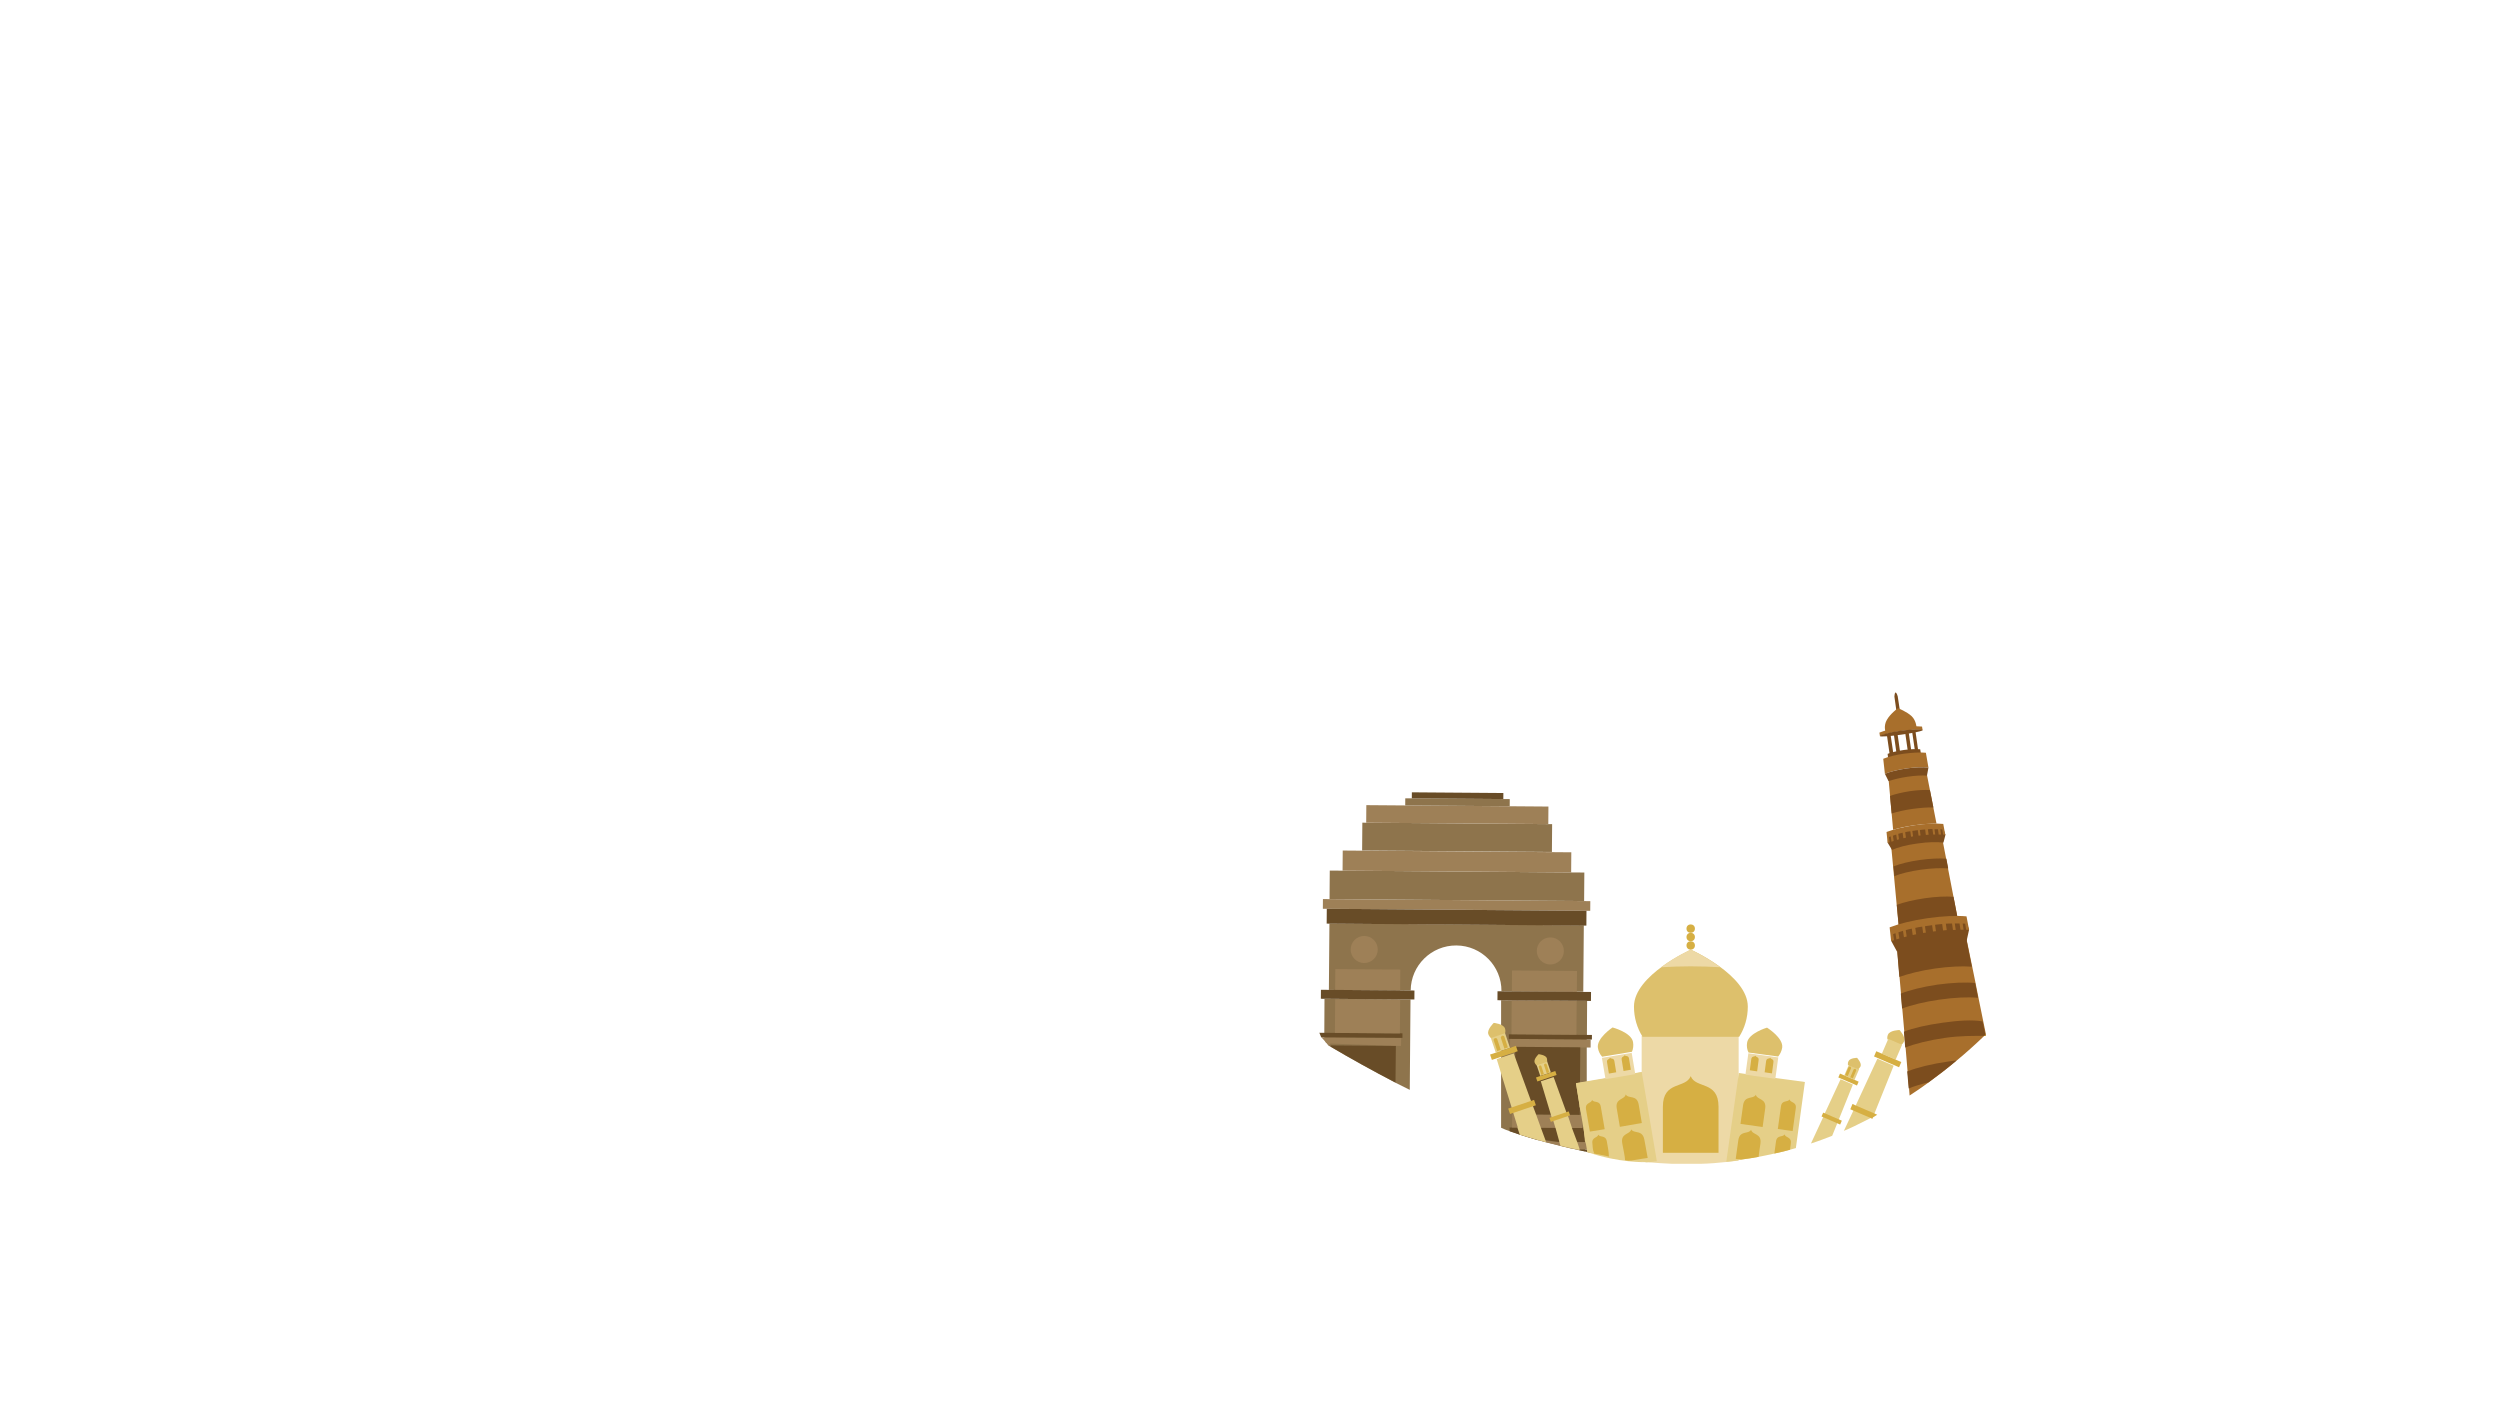 <?xml version="1.0" encoding="utf-8"?>
<!-- Generator: Adobe Illustrator 19.0.0, SVG Export Plug-In . SVG Version: 6.00 Build 0)  -->
<svg version="1.1" id="Layer_1" xmlns="http://www.w3.org/2000/svg" xmlns:xlink="http://www.w3.org/1999/xlink" x="0px" y="0px"
	 viewBox="0 0 1366 768" style="enable-background:new 0 0 1366 768;" xml:space="preserve">
<style type="text/css">
	.st0{fill:#D6AF43;}
	.st1{fill:#8E744C;}
	.st2{fill:#9E8057;}
	.st3{fill:#684C27;}
	.st4{fill:#E5CF88;}
	.st5{fill:#DDC06C;}
	.st6{fill:#EDD9A6;}
	.st7{fill:none;}
	.st8{fill:#7C4D1E;}
	.st9{fill:#A86F2C;}
	.st10{display:none;}
	.st11{display:inline;fill:url(#XMLID_21_);}
	.st12{display:inline;fill:url(#XMLID_106_);}
	.st13{display:inline;fill:url(#XMLID_115_);}
	.st14{display:inline;fill:url(#XMLID_124_);}
	.st15{display:inline;fill:#008043;}
	.st16{display:inline;fill:#E9560D;}
	.st17{display:inline;}
	.st18{fill:#E9560D;}
	.st19{display:inline;fill:url(#XMLID_126_);}
	.st20{display:inline;fill:url(#XMLID_127_);}
	.st21{display:inline;fill:url(#XMLID_132_);}
	.st22{display:inline;fill:url(#XMLID_133_);}
	.st23{display:inline;fill:url(#XMLID_135_);}
</style>
<g id="monuments">
	<path id="XMLID_47_" class="st0" d="M888.1,634.1C888.1,634.1,888.1,634.1,888.1,634.1C888.1,634.1,888.1,634.1,888.1,634.1
		L888.1,634.1z"/>
	<polygon id="XMLID_85_" class="st0" points="891,634 891,634 890.5,634.1 890.5,634.1 890,634.2 890,634 	"/>
	<path id="XMLID_57_" class="st0" d="M891.2,634C891.2,634,891.1,634,891.2,634C891.1,634,891.1,634,891.2,634
		C891.1,634,891.1,634,891.2,634c-0.1,0-0.1,0-0.1,0L891.2,634C891.1,634,891.1,634,891.2,634z"/>
	<g id="XMLID_22_">
		<g id="XMLID_38_">
			<path id="XMLID_36_" class="st1" d="M820.4,541.6c0.1-13.7-10.9-24.9-24.6-25c-13.7-0.1-24.9,10.9-25,24.6l-44.7-0.3l0.3-36.3
				l69.5,0.5l69.5,0.5l-0.3,36.3L820.4,541.6z"/>
			
				<rect id="XMLID_35_" x="722.8" y="491.8" transform="matrix(1 7.720874e-003 -7.720874e-003 1 3.841 -6.13)" class="st2" width="146.1" height="5.3"/>
			<path id="XMLID_18_" class="st1" d="M859.5,628.5"/>
			<path id="XMLID_405_" class="st1" d="M840.3,623C840.3,623,840.3,623,840.3,623l-0.1,0C840.3,623,840.3,623,840.3,623z"/>
			<path id="XMLID_407_" class="st1" d="M867,567.9l0,4.4l0,18.5v0.2l-0.2,13.3l0,0.7c0,0,0.1,0,0.1,0c0,0,0.1,0.1,0.1,0.2v0.2
				c0,0.1-0.1,0.1-0.1,0.2l0.1,1.1v16.8l-0.1,0.4l-0.2,0.8l0,0.1l-0.7,3v1.3c-0.9-0.2-1.8-0.4-2.7-0.6c-0.8-0.2-1.6-0.3-2.3-0.5
				c-0.1,0-0.2,0-0.3-0.1c-0.8-0.2-1.6-0.4-2.4-0.5c0,0-0.1,0-0.1,0c-1.8-0.4-3.6-0.9-5.4-1.3c-2.7-0.7-5.4-1.3-8-2
				c-1.3-0.4-2.6-0.7-3.9-1.1h-0.3c0,0-0.1,0-0.1,0c-0.9-0.2-1.7-0.5-2.5-0.7c-2.6-0.8-5-1.5-7.4-2.3c0,0-0.1,0-0.1,0
				c-1.9-0.6-3.7-1.2-5.3-1.8c-1.8-0.6-3.5-1.3-5-2v-48.9c0,0,0,0,0,0v-20.8l9.4,0.1l14.1,0.1l23.5,0.2l-0.1,18.6L867,567.9
				L867,567.9z"/>
			<path id="XMLID_270_" class="st3" d="M869,629.8c-0.5-0.1-1.1-0.2-1.6-0.3c-0.5-0.1-0.9-0.2-1.3-0.3c-0.9-0.2-1.8-0.4-2.7-0.6
				c-0.8-0.2-1.6-0.3-2.3-0.5l2.1-0.1l0.1,0h4.9l0.8,0L869,629.8z"/>
			<path id="XMLID_271_" class="st3" d="M869,630.1c-0.2,0-0.4-0.1-0.6-0.1h0C868.6,630,868.7,630,869,630.1c0-0.1,0-0.1,0-0.1
				L869,630.1z"/>
			<path id="XMLID_84_" class="st2" d="M840.2,623l-0.2,0L840.2,623C840.2,623,840.2,623,840.2,623z"/>
			<path id="XMLID_279_" class="st2" d="M840.3,623C840.3,623,840.3,623,840.3,623l-0.1,0C840.3,623,840.3,623,840.3,623z"/>
			<path id="XMLID_283_" class="st2" d="M868,624l0,4v0.1l-0.7-0.1H866v0l-2.7,0h-2.6c-0.8-0.2-1.6-0.4-2.4-0.5c0,0-0.1,0-0.1,0
				c-1.8-0.4-3.6-0.9-5.4-1.3c-2.7-0.7-5.4-1.3-8-2c-1.3-0.4-2.6-0.7-3.9-1.1h3.7l2.3,0.5l5.2,0.5H868z"/>
			
				<rect id="XMLID_31_" x="825.1" y="567.8" transform="matrix(1 7.718008e-003 -7.718008e-003 1 4.424 -6.521)" class="st2" width="44" height="4.4"/>
			
				<rect id="XMLID_30_" x="824.4" y="565.3" transform="matrix(1 7.717547e-003 -7.717547e-003 1 4.397 -6.521)" class="st3" width="45.4" height="2.5"/>
			<path id="XMLID_313_" class="st3" d="M868,616.4l0,7.4l-1,0.2h-15.1l-7.5-1h-4.1c0,0-0.1,0-0.1,0h0.2c-3.5-1-6.9-2-10-3
				c-1.9-0.6-3.8-1.3-5.5-1.9l-0.1-2l1.3,0l3.1,0h0l12.5,0l8,0h0.3l9,0.2l5.5-0.1l0.8-0.1h0.2l1.3,0.2l0.2,0L868,616.4z"/>
			
				<rect id="XMLID_28_" x="826.2" y="609" transform="matrix(1 7.716828e-003 -7.716828e-003 1 4.753 -6.505)" class="st2" width="38.3" height="7.2"/>
			
				<rect id="XMLID_27_" x="827.8" y="572.1" transform="matrix(1 7.718004e-003 -7.718004e-003 1 4.583 -6.508)" class="st3" width="35.5" height="36.9"/>
			
				<rect id="XMLID_26_" x="825.9" y="546.8" transform="matrix(1 7.723105e-003 -7.723105e-003 1 4.319 -6.499)" class="st2" width="35.5" height="18.4"/>
			
				<rect id="XMLID_25_" x="826.1" y="530.4" transform="matrix(1 7.722894e-003 -7.722894e-003 1 4.165 -6.501)" class="st2" width="35.5" height="11.4"/>
			<path id="XMLID_297_" class="st1" d="M770.7,546.1l-0.4,49.4c-2.6-1.3-5.2-2.6-7.8-3.9c-12.3-6.4-24.2-13-35.4-19.6
				c-0.4-0.2-0.8-0.5-1.2-0.7l-2.3-3l1,1.6l-1-3l0-2.5l0.1-18.6L770.7,546.1z"/>
			<polyline id="XMLID_23_" class="st2" points="722,566.8 722,566.8 724,566.8 765.6,567.1 765.5,571.5 762.7,571.5 727,570.2 
				726,571.2 			"/>
			<polygon id="XMLID_20_" class="st3" points="720.9,564.3 766.3,564.6 766.3,567.1 721.9,566.8 			"/>
			<path id="XMLID_266_" class="st3" d="M762.7,571.5l-0.2,20c-12.3-6.4-24.2-13-35.4-19.6l0-0.7L762.7,571.5z"/>
			
				<rect id="XMLID_16_" x="729.4" y="546" transform="matrix(-1 -7.719069e-003 7.719069e-003 -1 1490.084 1116.291)" class="st2" width="35.5" height="18.4"/>
			
				<rect id="XMLID_15_" x="729.6" y="529.6" transform="matrix(-1 -7.724170e-003 7.724170e-003 -1 1490.543 1076.411)" class="st2" width="35.5" height="11.4"/>
			
				<rect id="XMLID_14_" x="818.2" y="541.8" transform="matrix(1 7.717711e-003 -7.717711e-003 1 4.225 -6.495)" class="st3" width="51.1" height="4.9"/>
			
				<rect id="XMLID_13_" x="721.8" y="541" transform="matrix(-1 -7.718450e-003 7.718450e-003 -1 1490.444 1092.688)" class="st3" width="51.1" height="4.9"/>
			<circle id="XMLID_12_" class="st2" cx="847.1" cy="519.6" r="7.4"/>
			<circle id="XMLID_11_" class="st2" cx="745.4" cy="518.8" r="7.4"/>
			
				<rect id="XMLID_10_" x="724.9" y="497.1" transform="matrix(1 7.719283e-003 -7.719283e-003 1 3.892 -6.129)" class="st3" width="141.9" height="8.1"/>
			
				<rect id="XMLID_9_" x="726.5" y="476.2" transform="matrix(1 7.719633e-003 -7.719633e-003 1 3.76 -6.13)" class="st1" width="139.1" height="15.6"/>
			
				<rect id="XMLID_8_" x="733.6" y="465.2" transform="matrix(1 7.720878e-003 -7.720878e-003 1 3.658 -6.133)" class="st2" width="124.9" height="11"/>
			
				<rect id="XMLID_7_" x="744.3" y="449.9" transform="matrix(1 7.719200e-003 -7.719200e-003 1 3.556 -6.132)" class="st1" width="103.7" height="15.2"/>
			
				<rect id="XMLID_6_" x="746.5" y="440.3" transform="matrix(1 7.719802e-003 -7.719802e-003 1 3.46 -6.134)" class="st2" width="99.5" height="9.6"/>
			
				<rect id="XMLID_5_" x="767.8" y="436.4" transform="matrix(1 7.718802e-003 -7.718802e-003 1 3.408 -6.134)" class="st1" width="57.1" height="3.9"/>
			
				<rect id="XMLID_3_" x="771.4" y="433.1" transform="matrix(1 7.718429e-003 -7.718429e-003 1 3.38 -6.134)" class="st3" width="50" height="3.3"/>
		</g>
		<path id="XMLID_1_" class="st4" d="M861.1,591.8l6.2,37.7c17.2,6,32.1,5.5,32.1,5.5l5.9-0.6l-8.2-48.7L861.1,591.8z"/>
		<g id="XMLID_56_">
			<path id="XMLID_119_" class="st5" d="M1038.7,571.1c0.7-0.5,1.3-1.2,1.7-2c1.1-2.4-2.5-6.3-2.5-6.3s-5.3,0.1-6.3,2.5
				c-0.4,0.9-0.5,1.8-0.3,2.6L1038.7,571.1z"/>
			<g id="XMLID_116_">
				<path id="XMLID_118_" class="st0" d="M1029.1,575.4c0,0,2-4.7,2.4-5.6c0.4-0.9,1-0.3,1.4-0.6c0,0.5,0.9,0.5,0.5,1.4
					c-0.4,0.9-2.4,5.6-2.4,5.6L1029.1,575.4z"/>
				<path id="XMLID_117_" class="st0" d="M1032.8,577c0,0,2-4.7,2.4-5.6c0.4-0.9,1-0.3,1.4-0.6c0,0.5,0.9,0.5,0.5,1.4
					c-0.4,0.9-2.4,5.6-2.4,5.6L1032.8,577z"/>
			</g>
			<path id="XMLID_292_" class="st6" d="M950,566v68.1c-2.2,0.3-4.4,0.6-6.6,0.8c-4.7,0.5-9.4,0.9-14,1h-15.8
				c-4.6-0.2-9.2-0.5-13.7-0.9c-0.2,0-0.3,0-0.4,0c-0.8-0.1-1.6-0.2-2.5-0.3V566H950z"/>
			<path id="XMLID_114_" class="st5" d="M950.3,566.5c3-4.8,4.7-10.4,4.7-16.5c0-17.2-31.1-31.1-31.1-31.1s-31.1,13.9-31.1,31.1
				c0,6.1,1.7,11.7,4.7,16.5H950.3z"/>
			<path id="XMLID_113_" class="st0" d="M908.6,629.9c0,0,0-10.9,0-25.2c0-14.3,12.5-9.7,15.2-16.7c2.7,7,15.2,2.4,15.2,16.7
				c0,14.3,0,25.2,0,25.2H908.6z"/>
			<path id="XMLID_112_" class="st6" d="M907.6,528.5c5.1-0.3,10.6-0.5,16.2-0.5c5.6,0,11.1,0.2,16.2,0.5c-8-5.9-16.2-9.6-16.2-9.6
				S915.6,522.5,907.6,528.5z"/>
			<circle id="XMLID_111_" class="st0" cx="923.8" cy="516.6" r="2.3"/>
			<circle id="XMLID_110_" class="st0" cx="923.8" cy="512" r="2.3"/>
			<circle id="XMLID_109_" class="st0" cx="923.8" cy="507.4" r="2.3"/>
			<path id="XMLID_108_" class="st4" d="M986.2,591.2l-4.9,35.8l0,0.3c-1.1,0.3-2.2,0.6-3.2,0.9c-2.4,0.7-4.9,1.3-7.3,1.8
				c-0.4,0.1-0.8,0.2-1.3,0.3c-2.9,0.7-5.7,1.2-8.6,1.8c-3.2,0.6-6.4,1.1-9.6,1.5c-0.4,0.1-0.7,0.1-1.1,0.1c-0.1,0-0.2,0-0.3,0v0.3
				c-2.2,0.3-4.4,0.6-6.6,0.8l0-0.4L950,587l0.1-0.7l0.2,0l3.4,0.5L970,589L986.2,591.2z"/>
			<path id="XMLID_107_" class="st0" d="M951,614.1c0,0,0.6-4.4,1.4-10.1c0.8-5.7,5.5-3.2,7-5.8c0.7,2.9,5.9,1.8,5.1,7.5
				c-0.8,5.7-1.4,10.1-1.4,10.1L951,614.1z"/>
			<path id="XMLID_263_" class="st0" d="M961.9,624.8c-0.4,2.9-0.8,5.4-1,7.3c-3.2,0.6-6.4,1.1-9.6,1.5l-1.3-0.2l-1.6-0.2
				c0,0,0.6-4.4,1.4-10.1c0.1-0.4,0.1-0.7,0.2-1c1.2-4.4,5.4-2.3,6.8-4.8C957.5,620.3,962.7,619.1,961.9,624.8z"/>
			<path id="XMLID_105_" class="st0" d="M971.4,616.9c0,0,1.2-8.5,1.7-12.3c0.5-3.8,3.7-2.1,4.7-3.9c0.5,2,4,1.2,3.4,5
				c-0.5,3.8-1.7,12.3-1.7,12.3L971.4,616.9z"/>
			<path id="XMLID_39_" class="st0" d="M978.5,624.8c-0.1,0.9-0.3,2-0.4,3.2c0,0.1,0,0.1,0,0.2c-2.4,0.7-4.9,1.3-7.3,1.8
				c-0.4,0.1-0.8,0.2-1.3,0.3c0.3-2.4,0.7-4.9,0.9-6.6c0.5-3.8,3.7-2.1,4.7-3.9C975.5,621.8,979,621,978.5,624.8z"/>
			
				<rect id="XMLID_103_" x="954.4" y="576.1" transform="matrix(0.991 0.136 -0.136 0.991 87.84 -125.197)" class="st6" width="16.5" height="11.8"/>
			<path id="XMLID_102_" class="st5" d="M971.6,577.3c1.1-1.4,1.9-3,2.2-4.9c0.7-5.3-8.3-10.9-8.3-10.9s-10.2,3-10.9,8.3
				c-0.3,1.9,0,3.7,0.8,5.3L971.6,577.3z"/>
			<g id="XMLID_99_">
				<path id="XMLID_101_" class="st0" d="M956.1,584.8c0,0,0.6-4.2,0.8-6.1c0.3-1.9,1.8-1.1,2.3-1.9c0.2,1,2,0.6,1.7,2.5
					c-0.3,1.9-0.8,6.1-0.8,6.1L956.1,584.8z"/>
				<path id="XMLID_100_" class="st0" d="M964.2,585.9c0,0,0.6-4.2,0.8-6.1c0.3-1.9,1.8-1.1,2.3-1.9c0.2,1,2,0.6,1.7,2.5
					c-0.3,1.9-0.8,6.1-0.8,6.1L964.2,585.9z"/>
			</g>
			
				<rect id="XMLID_98_" x="1008.2" y="582.7" transform="matrix(0.918 0.397 -0.397 0.918 316.128 -353.6)" class="st4" width="6.1" height="6.6"/>
			<path id="XMLID_97_" class="st5" d="M1015.3,584.2c0.5-0.4,1-0.9,1.3-1.5c0.8-1.8-1.9-4.7-1.9-4.7s-3.9,0-4.7,1.9
				c-0.3,0.6-0.4,1.3-0.3,2L1015.3,584.2z"/>
			<g id="XMLID_94_">
				<path id="XMLID_96_" class="st0" d="M1008.2,587.4c0,0,1.5-3.5,1.8-4.2c0.3-0.6,0.8-0.2,1-0.5c0,0.4,0.6,0.4,0.4,1.1
					c-0.3,0.6-1.8,4.2-1.8,4.2L1008.2,587.4z"/>
				<path id="XMLID_95_" class="st0" d="M1011,588.6c0,0,1.5-3.5,1.8-4.2c0.3-0.6,0.8-0.2,1-0.5c0,0.4,0.6,0.4,0.4,1.1
					c-0.3,0.6-1.8,4.2-1.8,4.2L1011,588.6z"/>
			</g>
			<path id="XMLID_262_" class="st4" d="M1012.4,592.6l-7.8,19.4l-0.9,2.2l-2.6,6.4c-3.9,1.5-7.7,3-11.6,4.2l6.5-14v0l0.9-2.1
				l8.8-19L1012.4,592.6z"/>
			
				<rect id="XMLID_92_" x="1003.9" y="588.9" transform="matrix(0.918 0.397 -0.397 0.918 317.589 -352.552)" class="st0" width="11.1" height="2.3"/>
			
				<rect id="XMLID_91_" x="994.7" y="610.2" transform="matrix(0.918 0.397 -0.397 0.918 325.304 -347.126)" class="st0" width="11.1" height="2.3"/>
			
				<rect id="XMLID_89_" x="1029.1" y="569.1" transform="matrix(0.918 0.397 -0.397 0.918 312.971 -363.338)" class="st4" width="8.2" height="8.8"/>
			<path id="XMLID_268_" class="st4" d="M1034.7,582.3l-10.5,26.1l-0.7,1.8l-0.1,0.3l-0.3,0.7l-0.6-0.3l-0.2-0.1
				c-2.5,1.3-4.9,2.5-7.4,3.7c-0.5,0.3-1.1,0.5-1.6,0.8c-0.9,0.4-1.8,0.8-2.8,1.3c0,0-0.1,0-0.2,0.1c-0.9,0.4-1.9,0.8-2.8,1.2
				l5.2-11.1l1.3-2.8l11.8-25.5L1034.7,582.3z"/>
			
				<rect id="XMLID_87_" x="1023.4" y="577.4" transform="matrix(0.918 0.397 -0.397 0.918 314.946 -361.942)" class="st0" width="14.9" height="3.1"/>
			<polygon id="XMLID_80_" class="st0" points="1025.7,609.1 1024.2,608.4 1013.9,604 1012.2,603.2 1011,606.1 1012.6,606.8 
				1022.2,610.9 1022.4,611 1023,611.3 1023.3,610.6 			"/>
			<path id="XMLID_286_" class="st4" d="M879,632C879,632,879,632,879,632L879,632L879,632C879,632,879,632,879,632L879,632
				C879,632,879,632,879,632L879,632z"/>
			<path id="XMLID_314_" class="st7" d="M887.9,634C888,634,888,634,887.9,634L887.9,634L887.9,634C888,634,888,634,887.9,634
				L887.9,634l0.1,0"/>
			<polyline id="XMLID_32_" class="st7" points="889.2,634 889.3,634 889.3,634 889.3,634 889.3,634 889.3,634 889.3,634.2 
				889.4,634.2 889.8,634 889.6,634 889.5,634 			"/>
			<polygon id="XMLID_272_" class="st4" points="871,630.9 871,631 871,631 871,631 871,631 			"/>
			<path id="XMLID_299_" class="st4" d="M886.2,633.5l-1.4-0.2l-4-0.7c0.9,0.2,1.8,0.3,2.7,0.4c0.5,0.1,0.9,0.1,1.4,0.2c0,0,0,0,0,0
				C885.3,633.3,885.8,633.3,886.2,633.5z"/>
			<path id="XMLID_376_" class="st4" d="M879.4,632L879.4,632L879.4,632L879.4,632C879.4,632,879.4,632,879.4,632z"/>
			<path id="XMLID_377_" class="st4" d="M886.2,633.5l-1.4-0.2l-1.3-0.3c0.5,0.1,0.9,0.1,1.4,0.2c0,0,0,0,0,0
				C885.3,633.3,885.8,633.3,886.2,633.5z"/>
			<path id="XMLID_378_" class="st4" d="M886.2,633.5l0.5,0.2l-1.2-0.3L886.2,633.5C886.2,633.5,886.2,633.5,886.2,633.5z"/>
			<path id="XMLID_379_" class="st4" d="M905.3,634.5l-3.8,0.5h-1l-0.7,0.1l-0.3-0.1c0,0,0,0,0,0h-0.1l-0.1,0
				c-0.8-0.1-1.6-0.2-2.5-0.3v-0.1c-1.8-0.2-3.7-0.7-5.5-0.7c0,0,0,0,0,0h-1.7l0,0l-0.3,0h-0.3l-1.3-0.2v-0.2c0,0,0,0,0,0v-0.1
				c-2.8-0.5-5.9-1-9-1.6c0,0,0,0.1,0,0.1v0h0.1c0,0,0,0,0,0c0,0,0,0,0,0l0,0l0,0c0,0,0,0,0,0h0c0,0,0,0,0,0h0c0,0,0,0,0,0h0v0
				c0,0,0,0,0,0c0,0,0,0,0,0c0,0,0,0,0,0c0,0,0,0,0,0c-0.2,0-0.3,0-0.5,0h0c-0.5-0.2-1-0.4-1.5-0.5c-1.9-0.5-3.9-0.8-5.9-1.5v0.5
				c0,0,0,0,0,0c0-0.1,0-0.1,0-0.2c0-0.1,0-0.3,0-0.3h-2c-0.5,0-1.1-0.3-1.6-0.4l0-0.1L867,628v0l0.3,0l-0.3-2.8v0l-0.2-0.2
				l-0.1-0.1l-0.2-0.1l-0.2-0.8l-0.3-0.4v-0.1l-0.7-7.1l0.2-0.4l-0.5-4.2v0l-0.4-1.5l-0.4-1.1l-1-3.9l-0.2-0.7v-0.8l-1.9-11.9
				l2.1-0.3l0,0l3.5-0.5h0l0.2,0l10.3-1.8l16.3-2.8l3.4-0.6l0.2,0l0.2,1.4L905.3,634.5z"/>
			<path id="XMLID_335_" class="st4" d="M879.4,632.1L879.4,632.1L879.4,632.1l-0.2,0l-0.1,0c0,0-0.1,0-0.1,0h0v0h0v0c0,0,0,0,0,0
				c0,0,0,0,0-0.1c0,0,0,0,0.1,0c0,0,0,0.1,0,0.1v0h0c0,0,0,0,0,0c0,0,0,0,0,0L879.4,632.1L879.4,632.1
				C879.4,632,879.4,632,879.4,632.1L879.4,632.1z"/>
			<polygon id="XMLID_341_" class="st4" points="880.9,632.7 881.1,632.8 880.5,632.7 880.2,632.6 879.9,632.6 880.9,632.7 			"/>
			<path id="XMLID_344_" class="st4" d="M886.2,633.5l-1.4-0.2l-4-0.7c0.9,0.2,1.8,0.3,2.7,0.4c0.5,0.1,0.9,0.1,1.4,0.2c0,0,0,0,0,0
				C885.3,633.3,885.8,633.3,886.2,633.5z"/>
			<path id="XMLID_29_" class="st7" d="M887.9,634C888,634,888,634,887.9,634L887.9,634L887.9,634"/>
			<path id="XMLID_33_" class="st7" d="M888,634.1C888,634.1,888,634.1,888,634.1C888,634,888,634,888,634.1L888,634.1"/>
			<path id="XMLID_90_" class="st4" d="M879.3,632.5C879.3,632.5,879.3,632.5,879.3,632.5L879.3,632.5L879.3,632.5z"/>
			<path id="XMLID_265_" class="st4" d="M880.9,632.7l-0.2,0c-0.3,0-0.5-0.1-0.8-0.1L880.9,632.7L880.9,632.7z"/>
			<polyline id="XMLID_24_" class="st7" points="881.1,632.8 880.5,632.7 879.9,632.6 879.5,632.5 879.5,632.5 879.4,632.5 
				879.3,632.5 879.3,632.5 			"/>
			<polygon id="XMLID_307_" class="st4" points="879.5,632.5 879.8,632.6 879.4,632.5 879.3,632.5 879.4,632.5 879.5,632.5 			"/>
			<polygon id="XMLID_274_" class="st4" points="880.9,632.7 881.1,632.8 880.5,632.7 879.9,632.6 880.2,632.6 880.7,632.7 			"/>
			<path id="XMLID_284_" class="st4" d="M886.7,633.6l-1.2-0.3l0.6,0.1c0,0,0,0,0,0L886.7,633.6z"/>
			<path id="XMLID_66_" class="st4" d="M888,634C888,634,888,634,888,634L888,634C888,634,888,634,888,634z"/>
			<polygon id="XMLID_269_" class="st4" points="889.5,634 889.3,634 889.3,634 889.3,634 889.3,634 889.2,634 			"/>
			<polygon id="XMLID_312_" class="st4" points="891,634 891,634 890.8,634.2 890.5,634.1 890.5,634.1 890.3,634.1 890,634 			"/>
			<path id="XMLID_83_" class="st0" d="M897.1,613.6c0,0-0.7-4.3-1.7-10c-1-5.7-5.6-3-7.1-5.6c-0.6,3-5.9,2-4.9,7.7
				c1,5.7,1.7,10,1.7,10L897.1,613.6z"/>
			<polygon id="XMLID_281_" class="st0" points="889.9,634.2 890,634.2 890,634.2 			"/>
			<path id="XMLID_290_" class="st0" d="M900.3,632.7l-3.3,0.5l-5.5,0.9c0,0,0,0,0,0H891l-0.1,0l-0.2,0h-0.3l-0.2,0.1l-0.3,0.1
				l0-0.1l0-0.1h-0.7l-1.3-0.2v-0.2c0,0,0,0,0,0v-0.1c0-1.6-0.8-4.9-1.5-8.9c-1-5.7,4.3-4.7,4.9-7.6c1.1,1.8,3.8,1,5.6,2.5
				c0.7,0.6,1.3,1.5,1.6,3.2C899.5,628.3,900.3,632.7,900.3,632.7z"/>
			<path id="XMLID_81_" class="st0" d="M876.8,617c0,0-1.4-8.4-2.1-12.2c-0.6-3.8-3.7-2-4.8-3.8c-0.4,2-3.9,1.3-3.3,5.1
				c0.6,3.8,2.1,12.2,2.1,12.2L876.8,617z"/>
			<path id="XMLID_276_" class="st0" d="M871,631L871,631L871,631L871,631C871,631,871,631,871,631z"/>
			<path id="XMLID_278_" class="st0" d="M879,632L879,632C879,632,879,632,879,632C879,632,879,632,879,632z"/>
			<path id="XMLID_285_" class="st0" d="M879,632L879,632C879,632,879,632,879,632C879,632,879,632,879,632
				C879,632,879.1,632,879,632c-0.1-0.1-0.3-0.2-0.5-0.2c-2.4-0.5-4.9-1-7.5-1.5v0.2c0,0,0-0.1,0-0.2c0-0.1,0-0.3,0-0.3h0
				c-0.9-2-0.7-3.6-0.9-5c-0.6-3.8,2.8-3.1,3.2-5c1,1.7,4.1,0,4.7,3.8c0.3,2,1.1,5.4,1.1,8.1C879,631.9,879,631.9,879,632
				C879,631.9,879,632,879,632z"/>
			
				<rect id="XMLID_79_" x="876.2" y="576" transform="matrix(-0.986 0.166 -0.166 -0.986 1853.06 1009.391)" class="st6" width="16.5" height="11.8"/>
			<path id="XMLID_78_" class="st5" d="M875.4,577.4c-1.2-1.3-2-3-2.3-4.8c-0.9-5.3,8-11.2,8-11.2s10.3,2.7,11.2,8
				c0.3,1.9,0.1,3.7-0.6,5.3L875.4,577.4z"/>
			<g id="XMLID_75_">
				<path id="XMLID_77_" class="st0" d="M891.1,584.5c0,0-0.7-4.2-1-6.1c-0.3-1.9-1.9-1-2.4-1.9c-0.2,1-2,0.7-1.6,2.6
					c0.3,1.9,1,6.1,1,6.1L891.1,584.5z"/>
				<path id="XMLID_76_" class="st0" d="M883.1,585.9c0,0-0.7-4.2-1-6.1c-0.3-1.9-1.9-1-2.4-1.9c-0.2,1-2,0.7-1.6,2.6
					c0.3,1.9,1,6.1,1,6.1L883.1,585.9z"/>
			</g>
			
				<rect id="XMLID_74_" x="840.5" y="581" transform="matrix(-0.948 0.319 -0.319 -0.948 1829.52 868.614)" class="st4" width="6.1" height="6.6"/>
			<path id="XMLID_73_" class="st5" d="M839.6,582.1c-0.5-0.4-0.9-1-1.1-1.6c-0.6-1.9,2.2-4.5,2.2-4.5s3.9,0.4,4.5,2.2
				c0.2,0.7,0.2,1.3,0.1,2L839.6,582.1z"/>
			<g id="XMLID_70_">
				<path id="XMLID_72_" class="st0" d="M846.5,585.9c0,0-1.2-3.6-1.4-4.3c-0.2-0.7-0.7-0.3-1-0.5c0,0.4-0.7,0.4-0.4,1
					c0.2,0.7,1.4,4.3,1.4,4.3L846.5,585.9z"/>
				<path id="XMLID_71_" class="st0" d="M843.6,586.9c0,0-1.2-3.6-1.4-4.3c-0.2-0.7-0.7-0.3-1-0.5c0,0.4-0.7,0.4-0.4,1
					c0.2,0.7,1.4,4.3,1.4,4.3L843.6,586.9z"/>
			</g>
			<path id="XMLID_306_" class="st4" d="M863,628L863,628l0.1-0.1l-1.3-3.9l-0.1-0.3l-0.1-0.2l-2.7-7.2v0l0-0.1l-2-6v0l0,0l-0.5-1.1
				l-0.4-1l0,0l-7.1-19.6v0l-7,2.3l5.5,18.3l0.5,1.7v0l1,2.1l0,0.1v0l0.9,3l0.1,0.2v0l2,7.2l0,0l0,0.1l0.1,0.4l0.6,2.1
				c1.8,0.5,3.6,0.9,5.4,1.3c0,0,0.1,0,0.1,0c0.8,0.2,1.6,0.4,2.4,0.5c0.1,0,0.2,0,0.3,0.1c0.8,0.2,1.6,0.4,2.3,0.5L863,628z"/>
			<path id="XMLID_17_" class="st4" d="M859.5,628.5"/>
			
				<rect id="XMLID_68_" x="839.4" y="587.3" transform="matrix(-0.948 0.319 -0.319 -0.948 1833.628 876.358)" class="st0" width="11.1" height="2.3"/>
			
				<rect id="XMLID_67_" x="846.9" y="609.3" transform="matrix(-0.948 0.319 -0.319 -0.948 1855.113 916.893)" class="st0" width="11.1" height="2.3"/>
			
				<rect id="XMLID_65_" x="815.9" y="565.7" transform="matrix(-0.948 0.319 -0.319 -0.948 1778.992 848.532)" class="st4" width="8.2" height="8.8"/>
			<path id="XMLID_64_" class="st5" d="M814.7,567.2c-0.7-0.6-1.2-1.3-1.5-2.2c-0.8-2.5,3-6.1,3-6.1s5.2,0.5,6.1,3
				c0.3,0.9,0.3,1.8,0.1,2.6L814.7,567.2z"/>
			<g id="XMLID_61_">
				<path id="XMLID_63_" class="st0" d="M823.9,572.3c0,0-1.6-4.9-1.9-5.8c-0.3-0.9-1-0.3-1.3-0.7c0,0.5-0.9,0.5-0.6,1.4
					c0.3,0.9,1.9,5.8,1.9,5.8L823.9,572.3z"/>
				<path id="XMLID_62_" class="st0" d="M820,573.6c0,0-1.6-4.9-1.9-5.8c-0.3-0.9-1-0.3-1.3-0.7c0,0.5-0.9,0.5-0.6,1.4
					c0.3,0.9,1.9,5.8,1.9,5.8L820,573.6z"/>
			</g>
			<path id="XMLID_289_" class="st4" d="M840.2,623C840.2,623,840.2,623,840.2,623H840H840.2z"/>
			<path id="XMLID_291_" class="st4" d="M844.7,624.1c-1.3-0.4-2.6-0.7-3.9-1.1h-0.4c0,0-0.1,0-0.1,0h0.2c-3.5-1-7-2-10.1-3
				l-1.3-3.9V616h0.2l-2.2-7.1v0v-0.3v0l0,0.4h0l-1-3.4v0l-6-19.4v0l-2.3-7.5l2.3-0.8l7-2.3l0.9,2.5l8.7,23.9l1.1,2.9l1.5,4l2.6,7.2
				l2.5,6.8l0.1,0.4l0,0L844.7,624.1z"/>
			
				<rect id="XMLID_59_" x="814.4" y="574.2" transform="matrix(-0.948 0.319 -0.319 -0.948 1784.504 858.935)" class="st0" width="14.9" height="3.1"/>
			
				<rect id="XMLID_58_" x="824.4" y="603.8" transform="matrix(-0.948 0.319 -0.319 -0.948 1813.345 913.336)" class="st0" width="14.9" height="3.1"/>
		</g>
		<g id="XMLID_40_">
			<path id="XMLID_131_" class="st8" d="M1038.3,389.6l-1.9,0.3l-1.3-9.3c0,0,0.1-2.1,0.6-2.2c0.6-0.1,1.2,2,1.2,2L1038.3,389.6z"/>
			<path id="XMLID_130_" class="st9" d="M1044.5,391.3c-2.7-2.5-7.3-4.3-7.3-4.3l-0.4,0.1c0,0-4,3-5.8,6.2c-1.9,3.2-0.8,6.6-0.8,6.6
				l8.5-1.5l8.6-0.9C1047.1,397.4,1047.1,393.8,1044.5,391.3z"/>
			<path id="XMLID_129_" class="st9" d="M1027.2,402.2c2.8-1.1,6.9-2.1,11.5-2.8s8.9-0.8,11.8-0.5l-0.3-1.9
				c-2.9-0.3-7.2-0.1-11.8,0.5c-4.7,0.7-8.8,1.7-11.5,2.8L1027.2,402.2z"/>
			<path id="XMLID_128_" class="st8" d="M1050.6,398.9c0.1,0.5-5.1,1.6-11.6,2.5c-6.5,0.9-11.8,1.3-11.8,0.8
				c-0.1-0.5,5.1-2.1,11.5-3C1045.2,398.4,1050.5,398.5,1050.6,398.9z"/>
			<path id="XMLID_123_" class="st8" d="M1034.7,412.9l-0.3-2l-1.3-8.8l-0.2-1.3c0,0-0.4,0-1,0.2c-0.8,0.2-0.9,0.3-0.9,0.3l0.1,1
				l1.3,9.1l0.3,1.9l0.1,0.4l1.8-0.3L1034.7,412.9z M1038.4,412.2l-0.3-2.1l-1.2-8.4l-0.3-1.8c0,0-0.4,0-1,0.2
				c-0.8,0.2-0.9,0.3-0.9,0.3l0.2,1.6l1.2,8.5l0.3,2.1l0,0.3l1.9-0.3L1038.4,412.2z M1042.9,400.8c-0.6,0.1-1.2,0.2-1.8,0.3l1.2,8.4
				c0.3,0,0.6-0.1,0.9-0.1c0.3,0,0.6,0,0.9-0.1L1042.9,400.8z M1048.3,411.2l-0.3-1.9l-1.3-9.1l-0.1-1c0,0-0.2-0.1-0.9,0
				c-0.6,0-1,0.1-1,0.1l0.2,1.3l1.3,8.8l0.3,2l0.1,0.6l1.9-0.3L1048.3,411.2z M1041.1,401.1l1.2,8.4c0.3,0,0.6-0.1,0.9-0.1
				c0.3,0,0.6,0,0.9-0.1l-1.2-8.5C1042.4,400.9,1041.8,401,1041.1,401.1z M1044.5,411.4l-0.3-2.1l-1.2-8.5l-0.2-1.5
				c0,0-0.1-0.1-0.9,0c-0.6,0-1,0.1-1,0.1l0.3,1.8l1.2,8.4l0.3,2.1l0.1,0.4l1.8-0.3L1044.5,411.4z"/>
			<path id="XMLID_122_" class="st8" d="M1049.2,409.4c-2.2-0.2-5.5-0.1-9,0.4c-3.5,0.5-6.7,1.3-8.8,2.1l0.7,6.2
				c2.1-0.9,5.3-1.7,8.9-2.2c3.7-0.5,6.9-0.6,9.2-0.4L1049.2,409.4z"/>
			<path id="XMLID_121_" class="st9" d="M1052.3,411.3c-2.9-0.3-7.2-0.1-11.8,0.5s-8.8,1.7-11.5,2.8l0.9,8.2
				c2.7-1.1,6.9-2.2,11.7-2.9c4.8-0.7,9.1-0.8,12.1-0.5L1052.3,411.3z"/>
			<path id="XMLID_120_" class="st9" d="M1053.7,504.3c6-0.9,11.6-1.2,16.2-1.2l-8.5-44.1c-3.5-0.3-8.6-0.2-14.2,0.6
				c-5.6,0.8-10.5,2-13.8,3.4l4.2,44.7C1042.2,506.3,1047.7,505.1,1053.7,504.3z"/>
			<g id="XMLID_53_">
				<path id="XMLID_55_" class="st8" d="M1053.4,502.2c6.3-0.9,12.1-1.1,16.2-0.8l-2.2-11.4c-4-0.3-9.6-0.1-15.7,0.8
					c-6.1,0.9-11.5,2.2-15.3,3.6l1.1,11.6C1041.5,504.5,1047.1,503.2,1053.4,502.2z"/>
				<path id="XMLID_54_" class="st8" d="M1063.5,469.2c-3.7-0.3-8.9-0.1-14.6,0.7c-5.7,0.8-10.8,2.1-14.3,3.5l0.5,5.3
					c3.5-1.4,8.7-2.7,14.5-3.5c5.8-0.8,11.1-1,14.9-0.7L1063.5,469.2z"/>
			</g>
			<path id="XMLID_52_" class="st8" d="M1061.3,451.5c-3.7-0.4-9.1-0.2-15,0.7c-5.9,0.8-11.1,2.2-14.6,3.6l-0.2,4.8l2.3,3.8
				c3.2-1.4,7.7-2.7,13.8-3.5c6.1-0.9,10.8-0.9,14.3-0.5l1.1-4.3L1061.3,451.5z"/>
			<path id="XMLID_51_" class="st9" d="M1032.5,460.2l-0.4-2.8c0.3-0.1,0.6-0.3,1-0.4l0.4,2.9c0.4-0.1,0.8-0.3,1.2-0.4l-0.4-2.9
				c0.6-0.2,1.2-0.4,1.8-0.6l0.4,2.9c0.4-0.1,0.7-0.2,1.1-0.3l-0.4-3c0.8-0.2,1.6-0.4,2.4-0.6l0.4,3c0.5-0.1,0.9-0.2,1.4-0.3l-0.4-3
				c0.9-0.2,1.8-0.4,2.8-0.5l0.4,3c0.4-0.1,0.8-0.1,1.1-0.2l-0.4-3c0.3,0,0.6-0.1,0.9-0.1c0.2,0,0.4,0,0.6-0.1
				c0.2,0,0.4-0.1,0.6-0.1c0.3,0,0.6-0.1,0.9-0.1l0.4,3c0.4,0,0.8-0.1,1.1-0.1l-0.4-3c1-0.1,1.9-0.2,2.9-0.3l0.4,3
				c0.5,0,1-0.1,1.5-0.1l-0.4-3c0.9-0.1,1.7-0.1,2.5-0.1l0.4,3c0.4,0,0.8,0,1.1,0l-0.4-2.9c0.7,0,1.3,0,1.9,0l0.4,2.9
				c0.4,0,0.8,0,1.3,0l-0.4-2.9c0.4,0,0.7,0.1,1.1,0.1l0.4,2.8c0.4,0,0.8,0.1,1.2,0.1l-1.1-5.9c-3.9-0.4-9.5-0.2-15.7,0.7
				s-11.6,2.3-15.3,3.7l0.6,6C1031.8,460.4,1032.1,460.3,1032.5,460.2z"/>
			<path id="XMLID_93_" class="st9" d="M1085,566c-0.3,0-0.6,0-0.8,0c0,0,0,0,0,0c-5,4.8-10,9.3-15.1,13.5
				c-5.1,4.3-10.3,8.3-15.4,12c-3.4,2.5-6.9,4.9-10.3,7.1l-0.3-3.9l-0.8-9.3l-1.1-13.1v0l-0.7-8.7l-1.1-12.5l-0.7-8.2l-0.8-9.1
				l-1.2-13.9l-0.2-1.9c4.5-1.8,11.1-3.5,18.7-4.5s14.4-1.3,19.2-0.9l0.4,1.9l2.8,13.6l1.8,8.8h0l1.6,8.1l2.5,12.3l1.6,7.8l0,0
				c0,0,0,0,0,0l0,0.2L1085,566z"/>
			<path id="XMLID_49_" class="st8" d="M1057.3,529.2c7.8-1.1,14.9-1.4,20.1-1l-3.1-15.6c-4.8-0.5-11.6-0.2-19.2,0.9
				s-14.2,2.8-18.6,4.5l1.3,15.8C1042.6,532.1,1049.5,530.3,1057.3,529.2z"/>
			<path id="XMLID_48_" class="st8" d="M1059.7,546.2c8.3-1.2,15.8-1.5,21.1-1l-1.6-8.1c-5.1-0.5-12.5-0.2-20.6,0.9
				c-8.1,1.2-15.3,3-20,4.9l0.7,8.2C1044.1,549.2,1051.4,547.4,1059.7,546.2z"/>
			<path id="XMLID_69_" class="st8" d="M1085,566L1085,566c-0.3,0-0.6,0-0.9,0h0c-5.5,0-13.1-0.1-21.4,1.1
				c-8.8,1.3-16.5,3.2-21.7,5.3c0,0,0,0,0,0l-0.7-8.7c0,0,0,0,0,0c5.1-2,12.6-3.7,21.2-4.9c8.6-1.2,16.3-1.7,21.8-0.7h0l1.5,7.2l0,0
				c0,0,0,0,0,0l0,0.2L1085,566z"/>
			<path id="XMLID_60_" class="st8" d="M1064.6,580c1.5-0.2,3-0.4,4.5-0.6c-5.1,4.3-10.3,8.3-15.4,12c-4.1,1-7.8,2.1-10.7,3.3
				c-0.1,0-0.1,0-0.1,0l-0.8-9.3c0,0,0.1,0,0.1,0C1047.5,583.3,1055.5,581.3,1064.6,580z"/>
			<path id="XMLID_45_" class="st8" d="M1074,502.6c-5.1-0.5-12.4-0.2-20.4,0.9c-8,1.1-15.1,2.9-19.8,4.8l-0.4,5.9l3.1,5.7
				c4.4-1.9,10.5-3.6,18.7-4.8c8.2-1.2,14.6-1.3,19.3-0.7l1.4-6.4L1074,502.6z"/>
			<path id="XMLID_44_" class="st9" d="M1046.1,450.9c4.4-0.6,8.6-0.9,12-0.9l-5.8-29.6c-2.6-0.3-6.3-0.1-10.4,0.5
				c-4.1,0.6-7.7,1.5-10.2,2.5l2.7,30C1037.6,452.4,1041.7,451.5,1046.1,450.9z"/>
			<path id="XMLID_43_" class="st8" d="M1032.7,434.9l0.9,9.6c3.1-1,7-1.9,11.3-2.5c4.3-0.6,8.3-0.9,11.5-0.8l-1.9-9.5
				c-2.9-0.2-6.8,0-11,0.6C1039.2,433,1035.4,433.9,1032.7,434.9z"/>
			<path id="XMLID_42_" class="st8" d="M1042.3,424.4c4.1-0.6,7.8-0.8,10.6-0.6l0.8-4.4c-3-0.3-7.3-0.2-12.1,0.5
				c-4.8,0.7-9,1.8-11.7,2.9l2,4C1034.6,425.9,1038.2,425,1042.3,424.4z"/>
			<path id="XMLID_41_" class="st9" d="M1034.9,513.7l-0.5-3.3c0.4-0.2,0.9-0.3,1.3-0.5l0.5,3.4c0.5-0.2,1.1-0.3,1.6-0.5l-0.5-3.4
				c0.8-0.3,1.6-0.5,2.5-0.8l0.5,3.5c0.5-0.1,1-0.3,1.5-0.4l-0.5-3.5c1.1-0.3,2.1-0.6,3.3-0.8l0.5,3.5c0.6-0.1,1.3-0.3,1.9-0.4
				l-0.5-3.5c1.2-0.3,2.5-0.5,3.8-0.7l0.5,3.5c0.5-0.1,1-0.2,1.5-0.2l-0.5-3.5c0.4-0.1,0.8-0.1,1.2-0.2c0.3,0,0.5-0.1,0.8-0.1
				c0.3,0,0.5-0.1,0.7-0.1c0.4-0.1,0.8-0.1,1.2-0.2l0.5,3.5c0.5-0.1,1-0.1,1.6-0.2l-0.5-3.5c1.3-0.2,2.6-0.3,3.9-0.4l0.5,3.5
				c0.7-0.1,1.3-0.1,2-0.2l-0.5-3.5c1.2-0.1,2.3-0.1,3.4-0.1l0.5,3.5c0.5,0,1,0,1.5,0l-0.5-3.5c0.9,0,1.8,0,2.6,0l0.5,3.4
				c0.6,0,1.1,0,1.7,0l-0.5-3.4c0.5,0,1,0.1,1.4,0.1l0.5,3.3c0.5,0,1.1,0.1,1.6,0.1l-1.4-7.4c-5.3-0.5-12.9-0.2-21.3,1
				c-8.4,1.2-15.7,3.1-20.7,5l0.8,7.5C1033.9,514.1,1034.4,513.9,1034.9,513.7z"/>
		</g>
		<path id="XMLID_37_" class="st0" d="M1084.9,565.2l0.2,0.8h-0.1c-0.3,0-0.6,0-0.8,0C1084.4,565.7,1084.6,565.5,1084.9,565.2
			C1084.8,565.3,1084.8,565.3,1084.9,565.2C1084.8,565.3,1084.9,565.2,1084.9,565.2z"/>
	</g>
</g>
<g id="clouds" class="st10">
	<linearGradient id="XMLID_21_" gradientUnits="userSpaceOnUse" x1="695.631" y1="350.397" x2="827.627" y2="348.397">
		<stop  offset="0" style="stop-color:#0D9CED"/>
		<stop  offset="8.406270e-002" style="stop-color:#33ABF0"/>
		<stop  offset="0.217" style="stop-color:#68C1F4"/>
		<stop  offset="0.352" style="stop-color:#96D4F7"/>
		<stop  offset="0.486" style="stop-color:#BCE4FA"/>
		<stop  offset="0.618" style="stop-color:#D9F0FC"/>
		<stop  offset="0.749" style="stop-color:#EEF8FE"/>
		<stop  offset="0.877" style="stop-color:#FBFDFF"/>
		<stop  offset="1" style="stop-color:#FFFFFF"/>
	</linearGradient>
	<path id="XMLID_372_" class="st11" d="M829.2,378H693c-1.1-4-0.9-8.4,0.8-12.7c3.4-8.8,12.2-13.9,21.2-13.2c0-1.7,0.3-3.4,1-5
		c2.8-7.2,10.6-11,17.9-8.9c3.6-9,11.5-15.9,21.7-17.9c15.1-2.9,29.6,6.4,33.7,20.9c0,0,0.1,0,0.1,0c9.8,0,17.7,7.9,17.7,17.7
		c0,2.5-0.5,4.8-1.4,7c0.5,0.1,1,0.2,1.5,0.3c2.2,0.6,4.2,2.3,5.1,4.3c1.8-1.4,4-2.4,6.4-2.4C824.3,368.1,828.9,373,829.2,378z"/>
	<linearGradient id="XMLID_106_" gradientUnits="userSpaceOnUse" x1="696.093" y1="381.049" x2="828.093" y2="379.049">
		<stop  offset="0" style="stop-color:#0D9CED"/>
		<stop  offset="8.406270e-002" style="stop-color:#33ABF0"/>
		<stop  offset="0.217" style="stop-color:#68C1F4"/>
		<stop  offset="0.352" style="stop-color:#96D4F7"/>
		<stop  offset="0.486" style="stop-color:#BCE4FA"/>
		<stop  offset="0.618" style="stop-color:#D9F0FC"/>
		<stop  offset="0.749" style="stop-color:#EEF8FE"/>
		<stop  offset="0.877" style="stop-color:#FBFDFF"/>
		<stop  offset="1" style="stop-color:#FFFFFF"/>
	</linearGradient>
	<circle id="XMLID_134_" class="st12" cx="837.3" cy="378.9" r="6.2"/>
</g>
<g id="cloud" class="st10">
	<linearGradient id="XMLID_115_" gradientUnits="userSpaceOnUse" x1="977.241" y1="294.851" x2="1109.245" y2="292.851">
		<stop  offset="0" style="stop-color:#0D9CED"/>
		<stop  offset="8.406270e-002" style="stop-color:#33ABF0"/>
		<stop  offset="0.217" style="stop-color:#68C1F4"/>
		<stop  offset="0.352" style="stop-color:#96D4F7"/>
		<stop  offset="0.486" style="stop-color:#BCE4FA"/>
		<stop  offset="0.618" style="stop-color:#D9F0FC"/>
		<stop  offset="0.749" style="stop-color:#EEF8FE"/>
		<stop  offset="0.877" style="stop-color:#FBFDFF"/>
		<stop  offset="1" style="stop-color:#FFFFFF"/>
	</linearGradient>
	<path id="XMLID_371_" class="st13" d="M1110.8,320.7c0,1.6-0.4,3.3-1,4.3H976.6c-3-5-3.7-11.6-1.3-17.7
		c3.4-8.8,12.2-13.9,21.2-13.2c0-1.7,0.3-3.4,1-5c2.8-7.2,10.6-11,17.9-8.9c3.6-8.9,11.5-16,21.7-17.9c15.1-2.9,29.6,6.8,33.7,20.8
		h0.1c9.8,0,17.7,8,17.7,17.8c0,2.5-0.5,4.9-1.4,7c0.5,0.1,1,0.2,1.5,0.3c2.2,0.6,4.2,2.3,5.1,4.3c1.8-1.4,4-2.3,6.4-2.3
		C1106.1,310.2,1110.8,314.8,1110.8,320.7z"/>
	<linearGradient id="XMLID_124_" gradientUnits="userSpaceOnUse" x1="977.667" y1="323.035" x2="1109.667" y2="321.035">
		<stop  offset="0" style="stop-color:#0D9CED"/>
		<stop  offset="8.406270e-002" style="stop-color:#33ABF0"/>
		<stop  offset="0.217" style="stop-color:#68C1F4"/>
		<stop  offset="0.352" style="stop-color:#96D4F7"/>
		<stop  offset="0.486" style="stop-color:#BCE4FA"/>
		<stop  offset="0.618" style="stop-color:#D9F0FC"/>
		<stop  offset="0.749" style="stop-color:#EEF8FE"/>
		<stop  offset="0.877" style="stop-color:#FBFDFF"/>
		<stop  offset="1" style="stop-color:#FFFFFF"/>
	</linearGradient>
	<circle id="XMLID_125_" class="st14" cx="1118.8" cy="320.9" r="6.2"/>
</g>
<g id="dots" class="st10">
	<circle id="XMLID_4_" class="st15" cx="760.8" cy="299.8" r="6.8"/>
	<circle id="XMLID_104_" class="st15" cx="954.8" cy="413.8" r="6.8"/>
	<circle id="XMLID_46_" class="st15" cx="709.6" cy="254.6" r="4.6"/>
	<circle id="XMLID_50_" class="st15" cx="1054.5" cy="358.5" r="9.5"/>
	<circle id="XMLID_19_" class="st16" cx="892" cy="295.3" r="4.9"/>
	<g id="XMLID_34_" class="st17">
		<circle id="XMLID_88_" class="st18" cx="711.6" cy="433.9" r="2.7"/>
		<circle id="XMLID_86_" class="st18" cx="1012.6" cy="272.9" r="3.4"/>
		<circle id="XMLID_82_" class="st18" cx="906.4" cy="369.7" r="6.2"/>
	</g>
</g>
<g id="sides" class="st10">
	<linearGradient id="XMLID_126_" gradientUnits="userSpaceOnUse" x1="0" y1="104.985" x2="362" y2="104.985">
		<stop  offset="0" style="stop-color:#FF6913"/>
		<stop  offset="0.285" style="stop-color:#FF6C14"/>
		<stop  offset="0.472" style="stop-color:#FE7419"/>
		<stop  offset="0.63" style="stop-color:#FD8322"/>
		<stop  offset="0.772" style="stop-color:#FB982D"/>
		<stop  offset="0.903" style="stop-color:#F8B43C"/>
		<stop  offset="1" style="stop-color:#F6CD4A"/>
	</linearGradient>
	<path id="XMLID_375_" class="st19" d="M362,1C121.4,28.1,139.4,176.8,0,209V1H362z"/>
	<linearGradient id="XMLID_127_" gradientUnits="userSpaceOnUse" x1="0" y1="87.975" x2="255.08" y2="87.975">
		<stop  offset="0" style="stop-color:#FF6913"/>
		<stop  offset="0.285" style="stop-color:#FF6C14"/>
		<stop  offset="0.472" style="stop-color:#FE7419"/>
		<stop  offset="0.63" style="stop-color:#FD8322"/>
		<stop  offset="0.772" style="stop-color:#FB982D"/>
		<stop  offset="0.903" style="stop-color:#F8B43C"/>
		<stop  offset="1" style="stop-color:#F6CD4A"/>
	</linearGradient>
	<path id="XMLID_370_" class="st20" d="M255.1,1C98.2,32.9,72.8,125,0,175V1H255.1z"/>
	<linearGradient id="XMLID_132_" gradientUnits="userSpaceOnUse" x1="711.91" y1="645.595" x2="1366" y2="645.595">
		<stop  offset="0" style="stop-color:#FF6913"/>
		<stop  offset="0.285" style="stop-color:#FF6C14"/>
		<stop  offset="0.472" style="stop-color:#FE7419"/>
		<stop  offset="0.63" style="stop-color:#FD8322"/>
		<stop  offset="0.772" style="stop-color:#FB982D"/>
		<stop  offset="0.903" style="stop-color:#F8B43C"/>
		<stop  offset="1" style="stop-color:#F6CD4A"/>
	</linearGradient>
	<path id="XMLID_384_" class="st21" d="M1366,523.2V768H711.9c115.3-48.7,273.8-50.5,446.1-77C1270.4,673.7,1332.6,593.4,1366,523.2
		z"/>
	<linearGradient id="XMLID_133_" gradientUnits="userSpaceOnUse" x1="801.17" y1="686.285" x2="1366" y2="686.285">
		<stop  offset="0" style="stop-color:#FF6913"/>
		<stop  offset="0.285" style="stop-color:#FF6C14"/>
		<stop  offset="0.472" style="stop-color:#FE7419"/>
		<stop  offset="0.63" style="stop-color:#FD8322"/>
		<stop  offset="0.772" style="stop-color:#FB982D"/>
		<stop  offset="0.903" style="stop-color:#F8B43C"/>
		<stop  offset="1" style="stop-color:#F6CD4A"/>
	</linearGradient>
	<path id="XMLID_382_" class="st22" d="M1366,604.6V768H801.2c109-31.7,246.9-36.2,394.8-59C1275,696.8,1329.2,653.6,1366,604.6z"/>
	<linearGradient id="XMLID_135_" gradientUnits="userSpaceOnUse" x1="1236.91" y1="700.665" x2="1366" y2="700.665">
		<stop  offset="0" style="stop-color:#FF6913"/>
		<stop  offset="0.285" style="stop-color:#FF6C14"/>
		<stop  offset="0.472" style="stop-color:#FE7419"/>
		<stop  offset="0.63" style="stop-color:#FD8322"/>
		<stop  offset="0.772" style="stop-color:#FB982D"/>
		<stop  offset="0.903" style="stop-color:#F8B43C"/>
		<stop  offset="1" style="stop-color:#F6CD4A"/>
	</linearGradient>
	<path id="XMLID_380_" class="st23" d="M1366,633.3V768h-129.1C1299.9,737,1340.4,683.5,1366,633.3z"/>
</g>
</svg>
